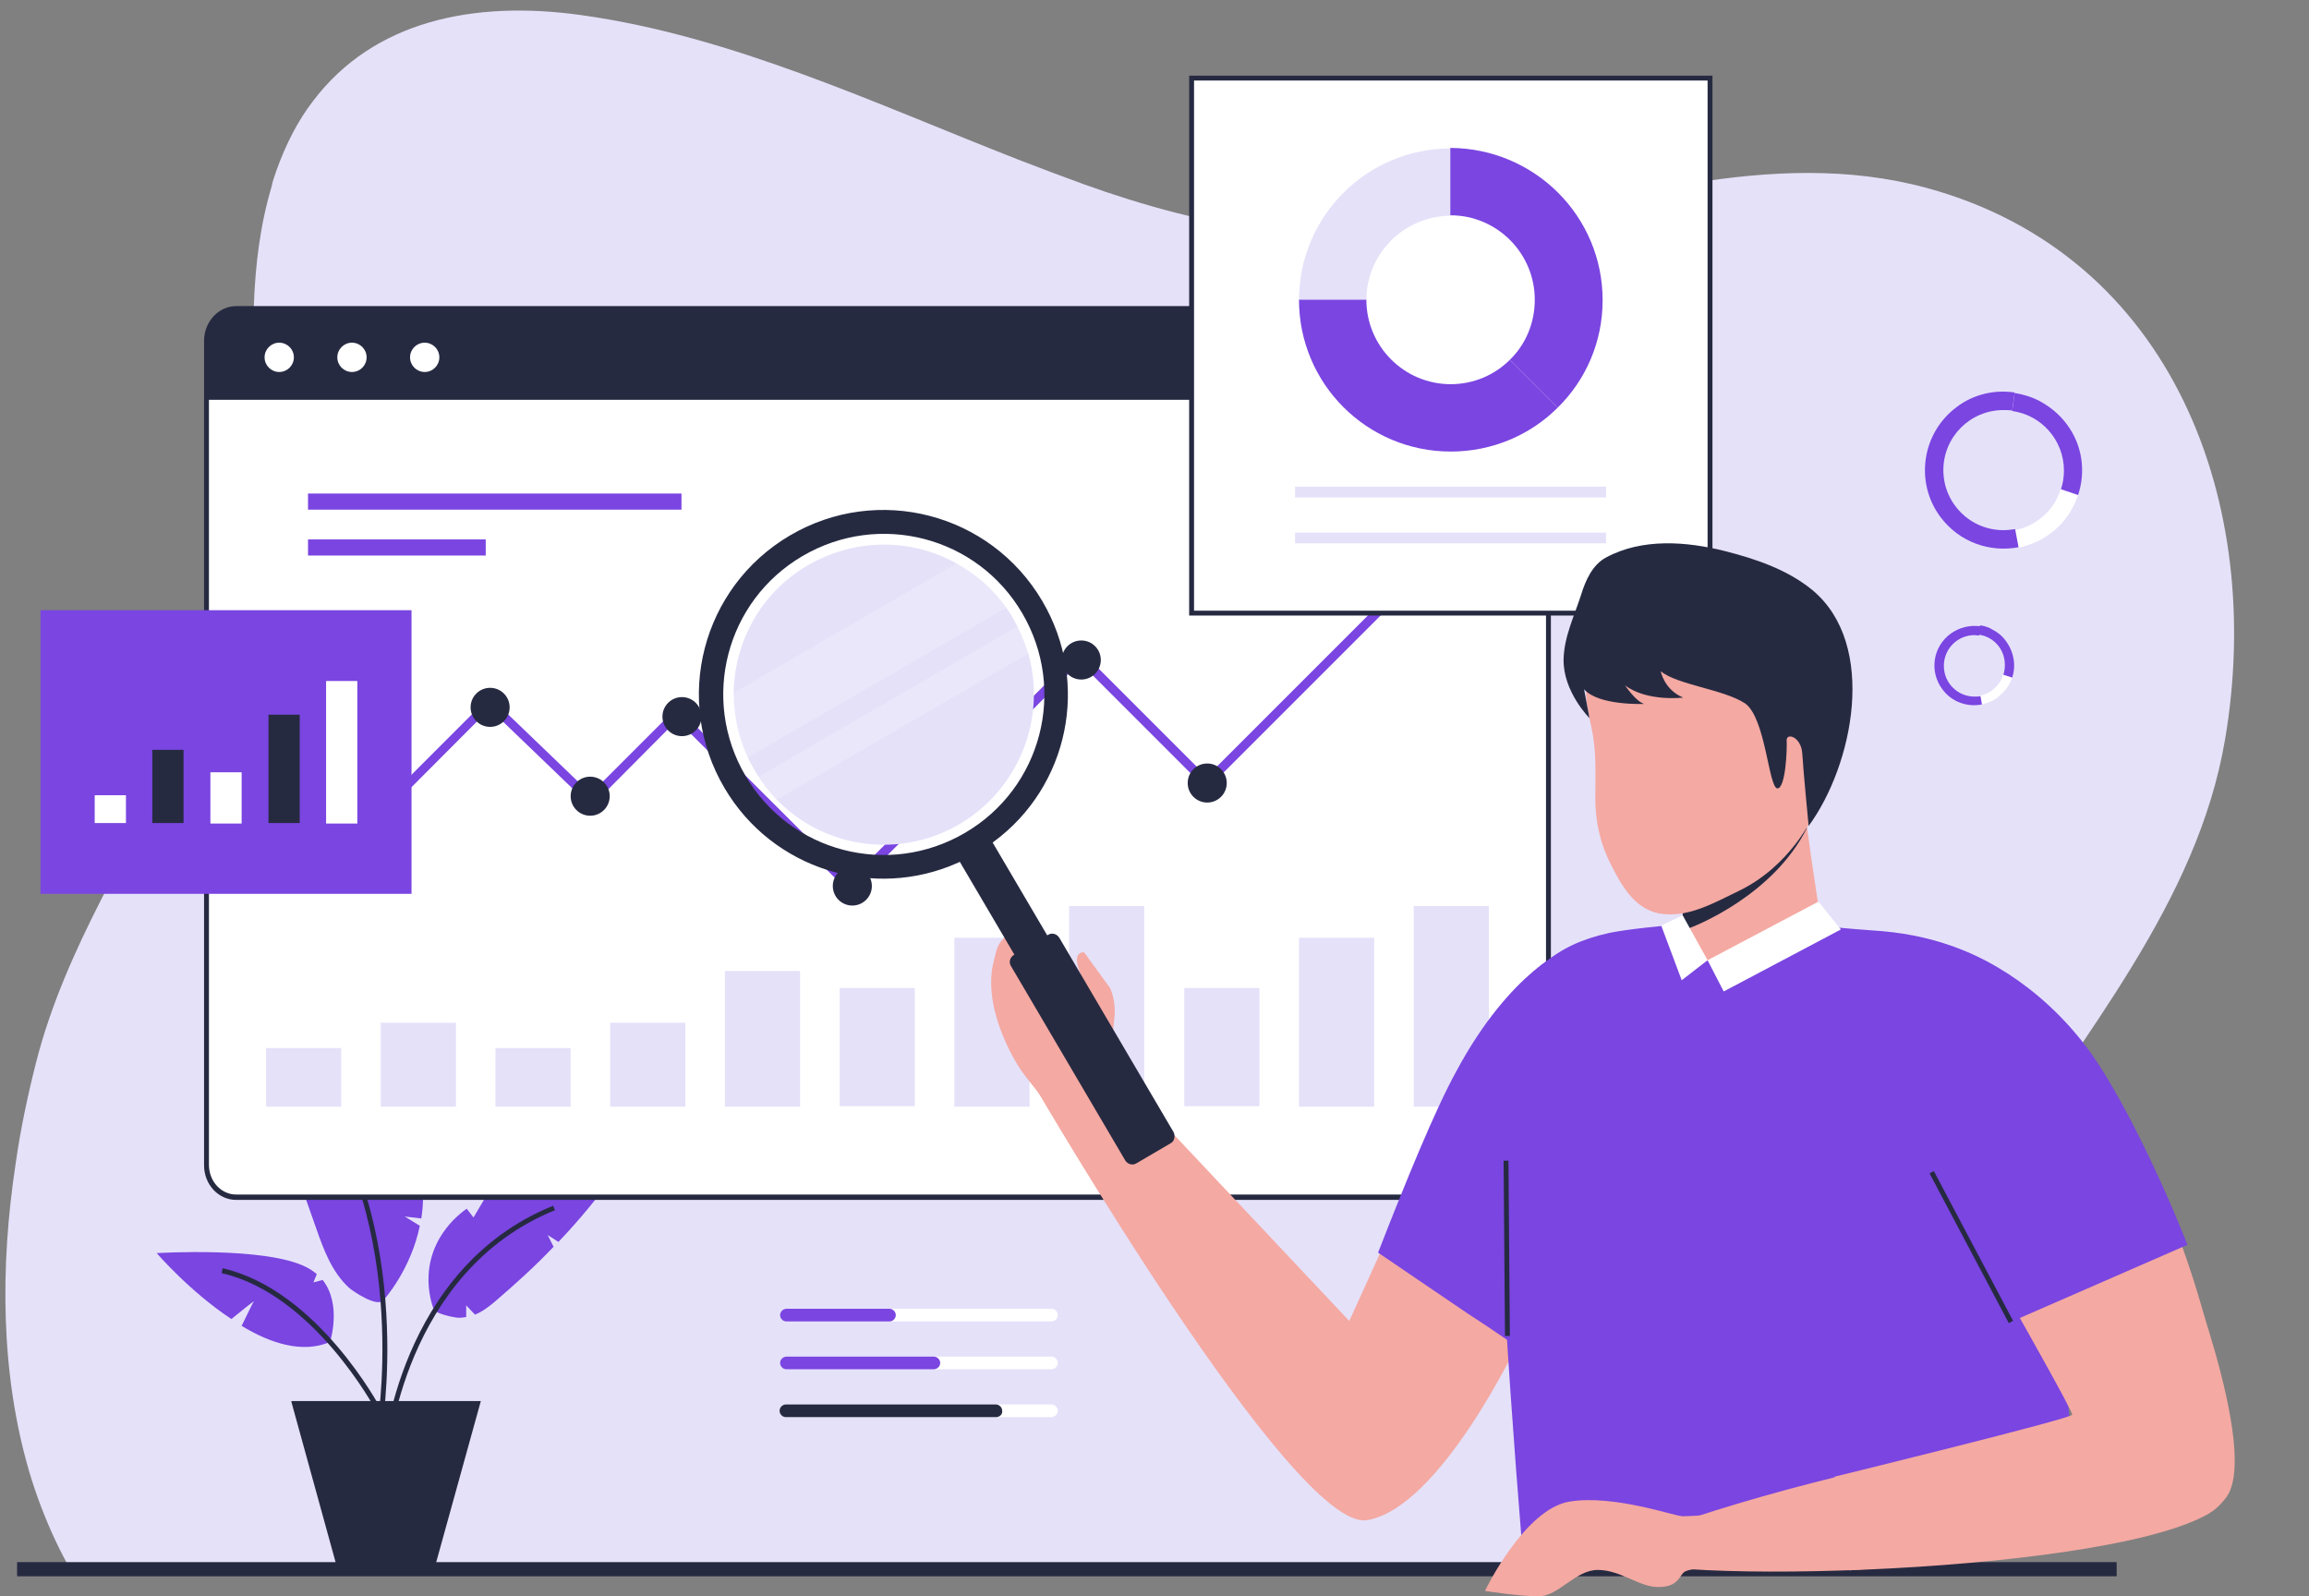 <svg xmlns="http://www.w3.org/2000/svg" xmlns:xlink="http://www.w3.org/1999/xlink" preserveAspectRatio="xMidYMid meet" version="1.0" viewBox="36.9 92.4 473.0 327.0" zoomAndPan="magnify" style="fill: rgb(0, 0, 0);" original_string_length="19548"><rect x="36.9" y="92.4" width="473.0" height="327.0" fill="#808080" stroke="none"/><g><g><g><g><g id="__id208_sgq4m9h8li"><path d="M42.9,393.9c0.7,2.4,1.5,4.7,2.4,7.1c1.8,4.7,3.9,9.3,6.5,13.7H425c-0.2-4.6-0.4-9.2-0.4-13.7v-0.2 c0-2.3,0-4.6,0.1-6.9c1.2-22.3,9.4-42.3,21.3-61.5c17.4-28.1,41-54.9,46.7-88.5c8.2-48.1-10.5-99.2-61.1-113 c-32.1-8.7-64.6,3.3-96.2,8.6c-25.8,4.3-52.3-0.6-76.6-9.4c-4.4-1.6-8.9-3.3-13.3-5c-29.4-11.5-58.6-25.3-89.5-29.6 c-22.1-3.1-42.5,1.2-54.9,17.5c0,0,0,0,0,0c-3.1,4-5.6,8.8-7.6,14.4c-0.3,1-0.7,1.9-0.9,2.9c0,0,0,0,0,0.1 c-2.4,8-3.4,16.2-3.7,24.6c-0.6,16.6,1.4,33.7-1,49.9c-2.1,14-7.2,26.9-13.3,39.4c-10.6,21.7-24.3,42.2-30.3,65.7 c-1.7,6.7-3.2,13.7-4.2,20.8C36.9,351.9,37,373.8,42.9,393.9z" style="fill: rgb(229, 225, 249);"/></g></g><g><g><g id="__id209_sgq4m9h8li"><path d="M123.2,342l-3.4-0.4l3.1,1.9c-1.8,8.8-7.1,14.9-7.5,15.3c0,0,0,0,0,0c-1.3,1.4-6.1-1.8-7-2.6 c-3.5-3.2-5.2-7.8-6.7-12.1c-1.9-5.3-3.6-10.6-5.9-15.8c-1.8-4.1-3.8-8.1-5.7-12.2l1.7-5l-4.2-0.4c-0.4-0.9-0.8-1.8-1.2-2.7 c-1.7-4-3.4-8.1-4.9-12.2c0.8,0.3,20.5,7.7,32.5,20.1l-1.6,2.5l4.6,0.9c1.5,1.9,2.8,3.9,3.8,6 C123.6,331.3,124,337.1,123.2,342z" style="fill: rgb(122, 69, 225);"/></g><g id="__id210_sgq4m9h8li"><path d="M164.6,330.6c-0.4,0.5-0.8,1-1.2,1.5c-3.7,5.2-7.7,10.1-12.1,14.7l-2.2-1.4c0,0,0.7,1.4,1.2,2.4 c-3.8,4-7.9,7.7-12.1,11.3c-1.2,1-2.5,2-4,2.6l-1.8-1.9c0,0,0,1.4,0,2.4c-0.7,0.1-1.3,0.2-2,0.1c-0.9-0.1-4.1-0.8-4.6-1.6l0,0 c0,0-4.3-9.7,3.9-18.3c0.9-0.9,1.8-1.7,2.8-2.4l1.4,1.8l2.3-3.9c2.2-1,4.5-1.9,6.7-2.6c4.9-1.6,10.1-2.8,15.2-3.7 C160.5,331.2,162.5,330.9,164.6,330.6z" style="fill: rgb(122, 69, 225);"/></g><g id="__id211_sgq4m9h8li"><path d="M104.5,367.3L104.5,367.3c-5.6,2.4-12.2,0.3-18.1-3.3c0.8-1.6,2.3-4.8,2.5-5c0.1-0.2-2.9,2.2-4.6,3.6 C75.8,357,69,349.1,69,349.1s22.4-1.4,30.7,2.9c0.8,0.4,1.5,0.9,2.1,1.4l-0.7,1.7l1.9-0.5C107,359.7,104.5,367.3,104.5,367.3z" style="fill: rgb(122, 69, 225);"/></g><g><g id="__id212_sgq4m9h8li"><path d="M115.3,383.7l-1-0.2c0.1-0.5,7.4-48.3-20.4-75l0.7-0.7C122.8,334.9,115.4,383.3,115.3,383.7z" style="fill: rgb(38, 42, 65);"/></g><g id="__id213_sgq4m9h8li"><path d="M116.4,390.6l-1-0.1c0-0.4,3.1-38.3,34.8-51.1l0.4,0.9C119.5,352.9,116.4,390.2,116.4,390.6z" style="fill: rgb(38, 42, 65);"/></g><g id="__id214_sgq4m9h8li"><path d="M113.9,381.3c-0.1-0.2-12.7-23.8-31.6-28.1l0.2-1c19.4,4.4,32.2,28.4,32.3,28.6L113.9,381.3z" style="fill: rgb(38, 42, 65);"/></g></g><g id="__id215_sgq4m9h8li"><path d="M135.4,379.4l-9.5,34.3H106l-9.4-34.1c0-0.1,0-0.1,0-0.1l0-0.1H135.4z" style="fill: rgb(38, 42, 65);"/></g></g></g><g><g><g><g><g><g><g id="__id216_sgq4m9h8li"><path d="M354.1,162.2v168.8c0,3.7-2.7,6.6-6.1,6.6H85.3c-3.4,0-6.1-3-6.1-6.6V162.2c0-3.7,2.7-6.6,6.1-6.6 H348C351.4,155.6,354.1,158.6,354.1,162.2z" style="fill: rgb(255, 255, 255);"/></g><g id="__id217_sgq4m9h8li"><path d="M348,338.2H85.3c-3.7,0-6.6-3.2-6.6-7.1V162.2c0-3.9,3-7.1,6.6-7.1H348c3.6,0,6.6,3.2,6.6,7.1 v168.8C354.6,335,351.7,338.2,348,338.2z M85.3,156.1c-3.1,0-5.6,2.7-5.6,6.1v168.8c0,3.4,2.5,6.1,5.6,6.1H348 c3.1,0,5.6-2.8,5.6-6.1V162.2c0-3.4-2.5-6.1-5.6-6.1H85.3z" style="fill: rgb(38, 42, 65);"/></g></g><g id="__id218_sgq4m9h8li"><path d="M354.1,162.2v12.1h-275v-12.1c0-3.7,2.7-6.6,6.1-6.6H348C351.4,155.6,354.1,158.6,354.1,162.2z" style="fill: rgb(38, 42, 65);"/></g></g></g></g><g><g id="__id219_sgq4m9h8li"><circle cx="94.1" cy="165.6" r="3" style="fill: rgb(255, 255, 255);"/></g><g id="__id220_sgq4m9h8li"><circle cx="109" cy="165.6" r="3" style="fill: rgb(255, 255, 255);"/></g><g id="__id221_sgq4m9h8li"><circle cx="123.9" cy="165.6" r="3" style="fill: rgb(255, 255, 255);"/></g></g></g><g><g id="__id222_sgq4m9h8li"><path d="M211 275.3L175.6 239.9 158 257.6 137.2 237.6 104.2 270.7 102.9 269.4 137.2 235.1 157.9 255 175.6 237.3 211 272.6 258.1 225.5 284.1 251.5 327.6 208 328.9 209.3 284.1 254.1 258.1 228.1z" style="fill: rgb(122, 69, 225);"/></g><g id="__id223_sgq4m9h8li"><circle cx="328.9" cy="207.2" r="4" style="fill: rgb(38, 42, 65);"/></g><g id="__id224_sgq4m9h8li"><circle cx="284.2" cy="252.8" r="4" style="fill: rgb(38, 42, 65);"/></g><g id="__id225_sgq4m9h8li"><circle cx="258.4" cy="227.6" r="4" style="fill: rgb(38, 42, 65);"/></g><g id="__id226_sgq4m9h8li"><circle cx="211.5" cy="273.9" r="4" style="fill: rgb(38, 42, 65);"/></g><g id="__id227_sgq4m9h8li"><circle cx="176.6" cy="239.2" r="4" style="fill: rgb(38, 42, 65);"/></g><g id="__id228_sgq4m9h8li"><circle cx="137.3" cy="237.3" r="4" style="fill: rgb(38, 42, 65);"/></g><g id="__id229_sgq4m9h8li"><circle cx="104.4" cy="270" r="4" style="fill: rgb(38, 42, 65);"/></g><g id="__id230_sgq4m9h8li"><circle cx="157.8" cy="255.5" r="4" style="fill: rgb(38, 42, 65);"/></g></g><g><g id="__id231_sgq4m9h8li"><path d="M138.4 307.1H153.8V319.1H138.4z" style="fill: rgb(229, 225, 249);"/></g><g id="__id232_sgq4m9h8li"><path d="M161.9 301.9H177.3V319.1H161.9z" style="fill: rgb(229, 225, 249);"/></g><g id="__id233_sgq4m9h8li"><path d="M91.4 307.1H106.8V319.1H91.4z" style="fill: rgb(229, 225, 249);"/></g><g id="__id234_sgq4m9h8li"><path d="M114.9 301.9H130.3V319.1H114.9z" style="fill: rgb(229, 225, 249);"/></g><g id="__id235_sgq4m9h8li"><path d="M185.4 291.3H200.8V319.1H185.4z" style="fill: rgb(229, 225, 249);"/></g><g id="__id236_sgq4m9h8li"><path d="M208.9 294.8H224.3V319H208.9z" style="fill: rgb(229, 225, 249);"/></g><g id="__id237_sgq4m9h8li"><path d="M232.4 284.5H247.8V319.1H232.4z" style="fill: rgb(229, 225, 249);"/></g><g id="__id238_sgq4m9h8li"><path d="M255.9 278H271.3V319.1H255.9z" style="fill: rgb(229, 225, 249);"/></g><g id="__id239_sgq4m9h8li"><path d="M279.5 294.8H294.9V319H279.5z" style="fill: rgb(229, 225, 249);"/></g><g id="__id240_sgq4m9h8li"><path d="M303 284.5H318.4V319.1H303z" style="fill: rgb(229, 225, 249);"/></g><g id="__id241_sgq4m9h8li"><path d="M326.5 278H341.9V319.1H326.5z" style="fill: rgb(229, 225, 249);"/></g></g><g><g id="__id242_sgq4m9h8li"><path d="M100 193.5H176.5V196.8H100z" style="fill: rgb(122, 69, 225);"/></g><g id="__id243_sgq4m9h8li"><path d="M100 202.9H136.4V206.2H100z" style="fill: rgb(122, 69, 225);"/></g></g></g><g><g><g id="__id244_sgq4m9h8li"><path d="M281 108.4H387.2V218.1H281z" style="fill: rgb(255, 255, 255);"/></g><g id="__id245_sgq4m9h8li"><path d="M387.7,218.5H280.5V107.9h107.2V218.5z M281.5,217.5h105.2V108.9H281.5V217.5z" style="fill: rgb(38, 42, 65);"/></g></g><g><g id="__id246_sgq4m9h8li"><path d="M334.1,122.8v13.8c-9.5,0-17.3,7.7-17.3,17.3H303C303,136.7,316.9,122.8,334.1,122.8z" style="fill: rgb(229, 225, 249);"/></g><g id="__id247_sgq4m9h8li"><path d="M356,175.9c-5.6,5.6-13.4,9-21.9,9c-17.2,0-31.1-13.9-31.1-31.1h13.8c0,9.5,7.7,17.3,17.3,17.3 c4.7,0,9-1.9,12.1-5L356,175.9z" style="fill: rgb(122, 69, 225);"/></g><g id="__id248_sgq4m9h8li"><path d="M365.2,153.9c0,8.6-3.5,16.4-9.2,22l-9.8-9.8c3.2-3.1,5.1-7.5,5.1-12.3c0-9.5-7.7-17.3-17.3-17.3 v-13.8C351.3,122.8,365.2,136.7,365.2,153.9z" style="fill: rgb(122, 69, 225);"/></g></g><g><g id="__id249_sgq4m9h8li"><path d="M302.2 192.1H365.9V194.3H302.2z" style="fill: rgb(229, 225, 249);"/></g><g id="__id250_sgq4m9h8li"><path d="M302.2 201.5H365.9V203.7H302.2z" style="fill: rgb(229, 225, 249);"/></g></g></g><g><g id="__id251_sgq4m9h8li"><path d="M40.4 412.4H470.5V415.3H40.4z" style="fill: rgb(38, 42, 65);"/></g></g><g><g id="__id252_sgq4m9h8li"><path d="M45.2 217.4H121.2V275.5H45.2z" style="fill: rgb(122, 69, 225);"/></g><g><g><g><g id="__id253_sgq4m9h8li"><path d="M80 250.6H86.4V261.1H80z" style="fill: rgb(255, 255, 255);"/></g></g><g><g id="__id254_sgq4m9h8li"><path d="M91.9 238.8H98.3V261H91.9z" style="fill: rgb(38, 42, 65);"/></g></g><g><g id="__id255_sgq4m9h8li"><path d="M56.3 255.3H62.7V261H56.3z" style="fill: rgb(255, 255, 255);"/></g></g><g><g id="__id256_sgq4m9h8li"><path d="M68.1 246H74.5V261H68.1z" style="fill: rgb(38, 42, 65);"/></g></g><g><g id="__id257_sgq4m9h8li"><path d="M103.7 231.9H110.1V261.1H103.7z" style="fill: rgb(255, 255, 255);"/></g></g></g></g></g><g><g><g id="__id258_sgq4m9h8li"><path d="M252.2,363.1H198c-0.7,0-1.3-0.6-1.3-1.3l0,0c0-0.7,0.6-1.3,1.3-1.3h54.3c0.7,0,1.3,0.6,1.3,1.3l0,0 C253.6,362.5,253,363.1,252.2,363.1z" style="fill: rgb(255, 255, 255);"/></g><g id="__id259_sgq4m9h8li"><path d="M219.1,363.1H198c-0.7,0-1.3-0.6-1.3-1.3l0,0c0-0.7,0.6-1.3,1.3-1.3h21.1c0.7,0,1.3,0.6,1.3,1.3l0,0 C220.4,362.5,219.8,363.1,219.1,363.1z" style="fill: rgb(122, 69, 225);"/></g></g><g><g id="__id260_sgq4m9h8li"><path d="M252.2,372.9H198c-0.7,0-1.3-0.6-1.3-1.3l0,0c0-0.7,0.6-1.3,1.3-1.3h54.3c0.7,0,1.3,0.6,1.3,1.3l0,0 C253.6,372.3,253,372.9,252.2,372.9z" style="fill: rgb(255, 255, 255);"/></g><g id="__id261_sgq4m9h8li"><path d="M228.1,372.9H198c-0.7,0-1.3-0.6-1.3-1.3l0,0c0-0.7,0.6-1.3,1.3-1.3h30.2c0.7,0,1.3,0.6,1.3,1.3l0,0 C229.5,372.3,228.9,372.9,228.1,372.9z" style="fill: rgb(122, 69, 225);"/></g></g><g><g id="__id262_sgq4m9h8li"><path d="M252.2,382.7H198c-0.7,0-1.3-0.6-1.3-1.3l0,0c0-0.7,0.6-1.3,1.3-1.3h54.3c0.7,0,1.3,0.6,1.3,1.3l0,0 C253.6,382.1,253,382.7,252.2,382.7z" style="fill: rgb(255, 255, 255);"/></g><g id="__id263_sgq4m9h8li"><path d="M240.9,382.7h-43c-0.7,0-1.3-0.6-1.3-1.3l0,0c0-0.7,0.6-1.3,1.3-1.3h43c0.7,0,1.3,0.6,1.3,1.3l0,0 C242.3,382.1,241.7,382.7,240.9,382.7z" style="fill: rgb(38, 42, 65);"/></g></g></g><g><g><g><g><g><g><g id="__id264_sgq4m9h8li"><path d="M462.6,193.8c-0.6,1.8-1.5,3.5-2.7,5c-0.8,1.1-1.8,2-3,2.9c-2,1.5-4.2,2.4-6.5,2.9l-0.7-3.6 c4.4-0.9,8-4.1,9.3-8.3L462.6,193.8z" style="fill: rgb(255, 255, 255);"/></g><g id="__id265_sgq4m9h8li"><path d="M462.6,193.8l-3.5-1.2c0.4-1.2,0.6-2.5,0.6-3.8c0-6.2-4.6-11.4-10.6-12.2l0.5-3.7 c1.8,0.3,3.5,0.8,5.2,1.7c2,1.1,3.9,2.6,5.4,4.6C463.5,183.5,464.2,189,462.6,193.8z" style="fill: rgb(122, 69, 225);"/></g><g id="__id266_sgq4m9h8li"><path d="M450.4,204.5c-5.9,1.1-12.1-1-16-6.2c-5.3-7.1-3.8-17.2,3.3-22.5c3.5-2.7,7.9-3.6,11.9-3l-0.5,3.7 c-0.6-0.1-1.2-0.1-1.8-0.1c-6.8,0-12.3,5.5-12.3,12.3c0,6.8,5.5,12.3,12.3,12.3c0.8,0,1.6-0.1,2.4-0.2L450.4,204.5z" style="fill: rgb(122, 69, 225);"/></g></g></g></g></g></g></g><g><g><g><g><g><g><g id="__id267_sgq4m9h8li"><path d="M449.1,231.2c-0.3,0.9-0.8,1.8-1.4,2.5c-0.4,0.5-0.9,1-1.5,1.5c-1,0.8-2.1,1.2-3.3,1.5l-0.4-1.8 c2.2-0.4,4.1-2.1,4.7-4.2L449.1,231.2z" style="fill: rgb(255, 255, 255);"/></g><g id="__id268_sgq4m9h8li"><path d="M449.1,231.2l-1.8-0.6c0.2-0.6,0.3-1.3,0.3-2c0-3.2-2.3-5.8-5.4-6.2l0.3-1.9 c0.9,0.1,1.8,0.4,2.6,0.9c1,0.5,2,1.3,2.7,2.3C449.5,226,449.9,228.8,449.1,231.2z" style="fill: rgb(122, 69, 225);"/></g><g id="__id269_sgq4m9h8li"><path d="M442.9,236.7c-3,0.6-6.2-0.5-8.1-3.1c-2.7-3.6-2-8.7,1.7-11.4c1.8-1.3,4-1.8,6.1-1.5l-0.3,1.9 c-0.3,0-0.6-0.1-0.9-0.1c-3.5,0-6.3,2.8-6.3,6.3c0,3.5,2.8,6.3,6.3,6.3c0.4,0,0.8,0,1.2-0.1L442.9,236.7z" style="fill: rgb(122, 69, 225);"/></g></g></g></g></g></g></g><g><g id="__id270_sgq4m9h8li"><path d="M356.7,290.7c-21,0.8-58.5,108.7-43.9,110.8C332.6,415.2,390.8,296.2,356.7,290.7z" style="fill: rgb(244, 169, 162);"/></g><g><g><g id="__id271_sgq4m9h8li"><path d="M321.8,401.2c-2.9,1.6-6.6,1.3-9.5-0.4c-22.7-13.4-74-100.3-66.4-101.4 C250.5,296.7,344,389,321.8,401.2z" style="fill: rgb(244, 169, 162);"/></g></g></g><g id="__id272_sgq4m9h8li"><path d="M263.7,310.3l49.6,52.7l7-15.4l27.6,19.8c0,0-16,34-31,36.4c-15,2.4-68-88.8-68-88.8L263.7,310.3z" style="fill: rgb(244, 169, 162);"/></g><g><g id="__id273_sgq4m9h8li"><path d="M262,312.1c0,0,1.7,1,1.7,1l0.7-4.5l0,0l0.8-7.9c0.2-2-0.1-4.1-0.9-5.9l-5.3-7.3c0,0-2.7-0.5-0.8,4.3 c0.5,1.2,0.1,3.3-0.3,5l-2.5-4.4c0,0-5.8-9.8-5.8-9.8c-0.9-1.3-3.5-0.1-4.5,0.4c-2.1,1-3.5,2-4.1,4.2 c-0.3,1.3-0.7,2.6-0.9,3.9c-0.5,3.8,0.2,7.6,1.4,11.2c1,2.9,2.3,5.7,3.9,8.3c1.5,2.5,3.5,4.5,5.1,6.9c1.9-1,3.8-1.8,5.8-2.8 c1.3-0.6,2.6-1.2,3.9-1.9C260.5,312.8,261.9,312,262,312.1z" style="fill: rgb(244, 169, 162);"/></g></g><g><g><g id="__id274_sgq4m9h8li"><path d="M233.5,261.2c-12.4,7.3-27.9,4.9-37.5-5c-1.4-1.4-2.6-3-3.7-4.7c-0.3-0.4-0.6-0.9-0.8-1.3 c-0.5-0.9-1-1.7-1.4-2.6c-2-4.3-2.9-8.8-2.9-13.2c0.1-10.4,5.5-20.6,15.2-26.2c9.8-5.7,21.4-5.5,30.6-0.3 c3.9,2.2,7.4,5.2,10.1,9.1c0.5,0.7,1,1.4,1.4,2.2c0.3,0.6,0.6,1.1,0.9,1.7c0.9,1.8,1.6,3.7,2.2,5.6 C251.2,239.4,245.8,253.9,233.5,261.2z" style="fill: rgb(229, 225, 249);"/></g><g><g id="__id275_sgq4m9h8li"><path d="M250.4,215.5c-10.6-18-33.7-24-51.7-13.4c-18,10.6-24,33.7-13.4,51.7c9.8,16.7,30.6,23.1,47.9,15.3 c1.3-0.6,2.5-1.2,3.8-1.9c1.2-0.7,2.4-1.5,3.5-2.4C255.8,253.5,260.3,232.3,250.4,215.5z M189.6,251.3 c-9.2-15.7-4-35.8,11.7-45c15.7-9.2,35.8-4,45,11.7c9.2,15.7,4,35.8-11.7,45C218.9,272.2,198.8,267,189.6,251.3z" style="fill: rgb(38, 42, 65);"/></g></g><g id="__id276_sgq4m9h8li"><path d="M245.4 263.1H253.2V313.1H245.4z" transform="rotate(-30.458 249.327 288.08)" style="fill: rgb(38, 42, 65);"/></g><g id="__id277_sgq4m9h8li"><path d="M276.7,326.6l-7,4.1c-0.8,0.5-1.8,0.2-2.3-0.6l-23.4-39.8c-0.5-0.8-0.2-1.8,0.6-2.3l7-4.1 c0.8-0.5,1.8-0.2,2.3,0.6l23.4,39.8C277.7,325.1,277.5,326.2,276.7,326.6z" style="fill: rgb(38, 42, 65);"/></g></g><g id="__id278_sgq4m9h8li" opacity=".2"><path d="M243,216.9l-53,30.7c-2-4.3-2.9-8.8-2.9-13.2l45.8-26.6C236.9,210,240.3,213.1,243,216.9z" style="fill: rgb(255, 255, 255);"/></g><g id="__id279_sgq4m9h8li" opacity=".2"><path d="M247.5,226.3L196,256.2c-1.4-1.4-2.6-3-3.7-4.7l53.1-30.8C246.3,222.6,247,224.4,247.5,226.3z" style="fill: rgb(255, 255, 255);"/></g></g><g id="__id280_sgq4m9h8li"><path d="M358.4,286.5l-0.2,26.5l-0.4,52.3c0,0-0.4,0.7-1.2,1.9c-0.2,0.3-0.4,0.6-0.6,1c-0.7,1.1-1.5,2.4-2.5,4 l-11.8-8l-4.4-2.9L319.2,349c5.8-14.9,11.7-29.3,16-37.1C346.4,291,358.4,286.5,358.4,286.5z" style="fill: rgb(122, 69, 225);"/></g><g><g id="__id281_sgq4m9h8li"><path d="M411.2 290L393.9 303 381.6 292 381.6 275.4 406.2 256.2 406.7 259.1 407.9 267.9z" style="fill: rgb(244, 169, 162);"/></g><g id="__id282_sgq4m9h8li"><path d="M407,262.1c-6.7,13.4-22.3,20-25.4,20.9v-3.5l22.9-20.3c0,0,0.9-0.1,2.1-0.1L407,262.1z" style="fill: rgb(38, 42, 65);"/></g><g><g id="__id283_sgq4m9h8li"><path d="M408.3,259.6c0,0-4.6,10.2-15.2,15.3c-5,2.4-10.6,5.7-16.4,4.6c-5.1-1-7.8-6-9.9-10.2 c-2.1-4.1-3.1-8.7-3.1-13.3c0-4.9,0.3-9.7-0.8-14.6c-0.8-3.8-2.1-8.6,0.2-12.2c3-4.6,26.2-10.4,26.2-10.4l13.7,7.5l10.3,6.8 L408.3,259.6z" style="fill: rgb(244, 169, 162);"/></g><g id="__id284_sgq4m9h8li"><path d="M377.1,229.9c0,0,0.7,3.8,4.6,5.4c0,0-7.4,0.9-11.9-2.5c0,0,2.1,3.2,3.9,3.8c0,0-9.3,0.4-12.3-3 l1.1,5.9c0,0-5.4-5.4-5.3-12c0.1-4.7,2.2-8.9,3.6-13.3c0.9-2.9,2.3-6.1,5.1-7.6c7.4-4,16.5-3.3,24.4-1.3 c6.3,1.6,12.8,3.8,17.9,8c13.4,11.2,8.3,35.9-0.8,48.3c0,0-1.1-11.3-1.3-14.8c-0.2-3.5-3.3-4.4-3.2-2.7 c0.1,1.7-0.2,9.8-1.9,9.8c-1.8-0.1-2.4-14.4-6.6-17.4C390,233.6,380.5,232.7,377.1,229.9z" style="fill: rgb(38, 42, 65);"/></g></g></g><g id="__id285_sgq4m9h8li"><path d="M463.5,407.8H348.6c-2.9-35.8-6.8-91.6-3.6-103.2c3.6-13.3,10.7-18.7,21.6-21.1c3.3-0.7,11-1.5,15-1.8 c3.4,18.3,28.5,0.4,28.5,0.4s6,0.6,10.4,0.9c10.2,0.6,27.7,3.9,31.2,19.1c1.7,7.3,3.7,26.4,5.9,48c1.2,12.2,2.4,25.2,3.7,37.3 C462.1,394.5,462.8,401.5,463.5,407.8z" style="fill: rgb(122, 69, 225);"/></g><g id="__id286_sgq4m9h8li"><path d="M381.6 279.9L386.7 289.1 381.4 293.2 377.2 282" style="fill: rgb(255, 255, 255);"/></g><g id="__id287_sgq4m9h8li"><path d="M386.7 289.1L409.4 277.1 414 282.8 390 295.5z" style="fill: rgb(255, 255, 255);"/></g><g id="__id288_sgq4m9h8li"><path d="M437.2,295.1c-14,15.7,37.4,117.7,49.1,108.6C509.9,399.1,464.8,274.5,437.2,295.1z" style="fill: rgb(244, 169, 162);"/></g><g id="__id289_sgq4m9h8li"><path d="M483.2,347.2c0,0,16.9,42.6,9.7,52c-7.3,9.5-77.2,14.9-77.2,14.9l-3-19.2c0,0,48.6-11.9,48.7-12.7 c0.1-0.7-11.8-21.7-11.8-21.7L483.2,347.2z" style="fill: rgb(244, 169, 162);"/></g><g><g><g id="__id290_sgq4m9h8li"><path d="M494.3,394.4c0,3.4-2.1,6.4-5,8.1c-22.8,13.1-123.8,14.8-120.9,7.7 C368.2,404.8,494.6,369.1,494.3,394.4z" style="fill: rgb(244, 169, 162);"/></g></g></g><g id="__id291_sgq4m9h8li"><path d="M448.8,363.2C448.8,363.2,448.8,363.2,448.8,363.2c-7.2-13.1-16.2-30.4-18.6-39c0,0-15.8-32.4-4-37.7 c1.6-0.7,4.9-1.9,6.5-1.5c12,2.9,24.5,11.6,33,23.8c5.6,8.1,13.1,23,19.3,38.6c0,0,0,0,0,0L448.8,363.2z" style="fill: rgb(122, 69, 225);"/></g><g id="__id292_sgq4m9h8li"><path d="M341.1,418.3c0.2-0.5,8.2-16.8,17.3-18.3c9.1-1.5,21.5,3,23.2,3s5.5-0.3,5.5-0.3l2.7,10.8 c0,0-7.1-0.1-8.1,1.1s-1.4,2.9-5.2,2.9s-7.6-3.5-12.3-3.5c-4.6,0-8,5.4-12.1,5.4S341.1,418.3,341.1,418.3z" style="fill: rgb(244, 169, 162);"/></g></g></g><g id="__id293_sgq4m9h8li"><path d="M345 330.2H346V366.1H345z" transform="matrix(1 -.008 .008 1 -2.73 2.73)" style="fill: rgb(38, 42, 65);"/></g><g id="__id294_sgq4m9h8li"><path d="M440.2 330.5H441.2V365.2H440.2z" transform="rotate(-27.884 440.733 347.81)" style="fill: rgb(38, 42, 65);"/></g></g></g></svg>